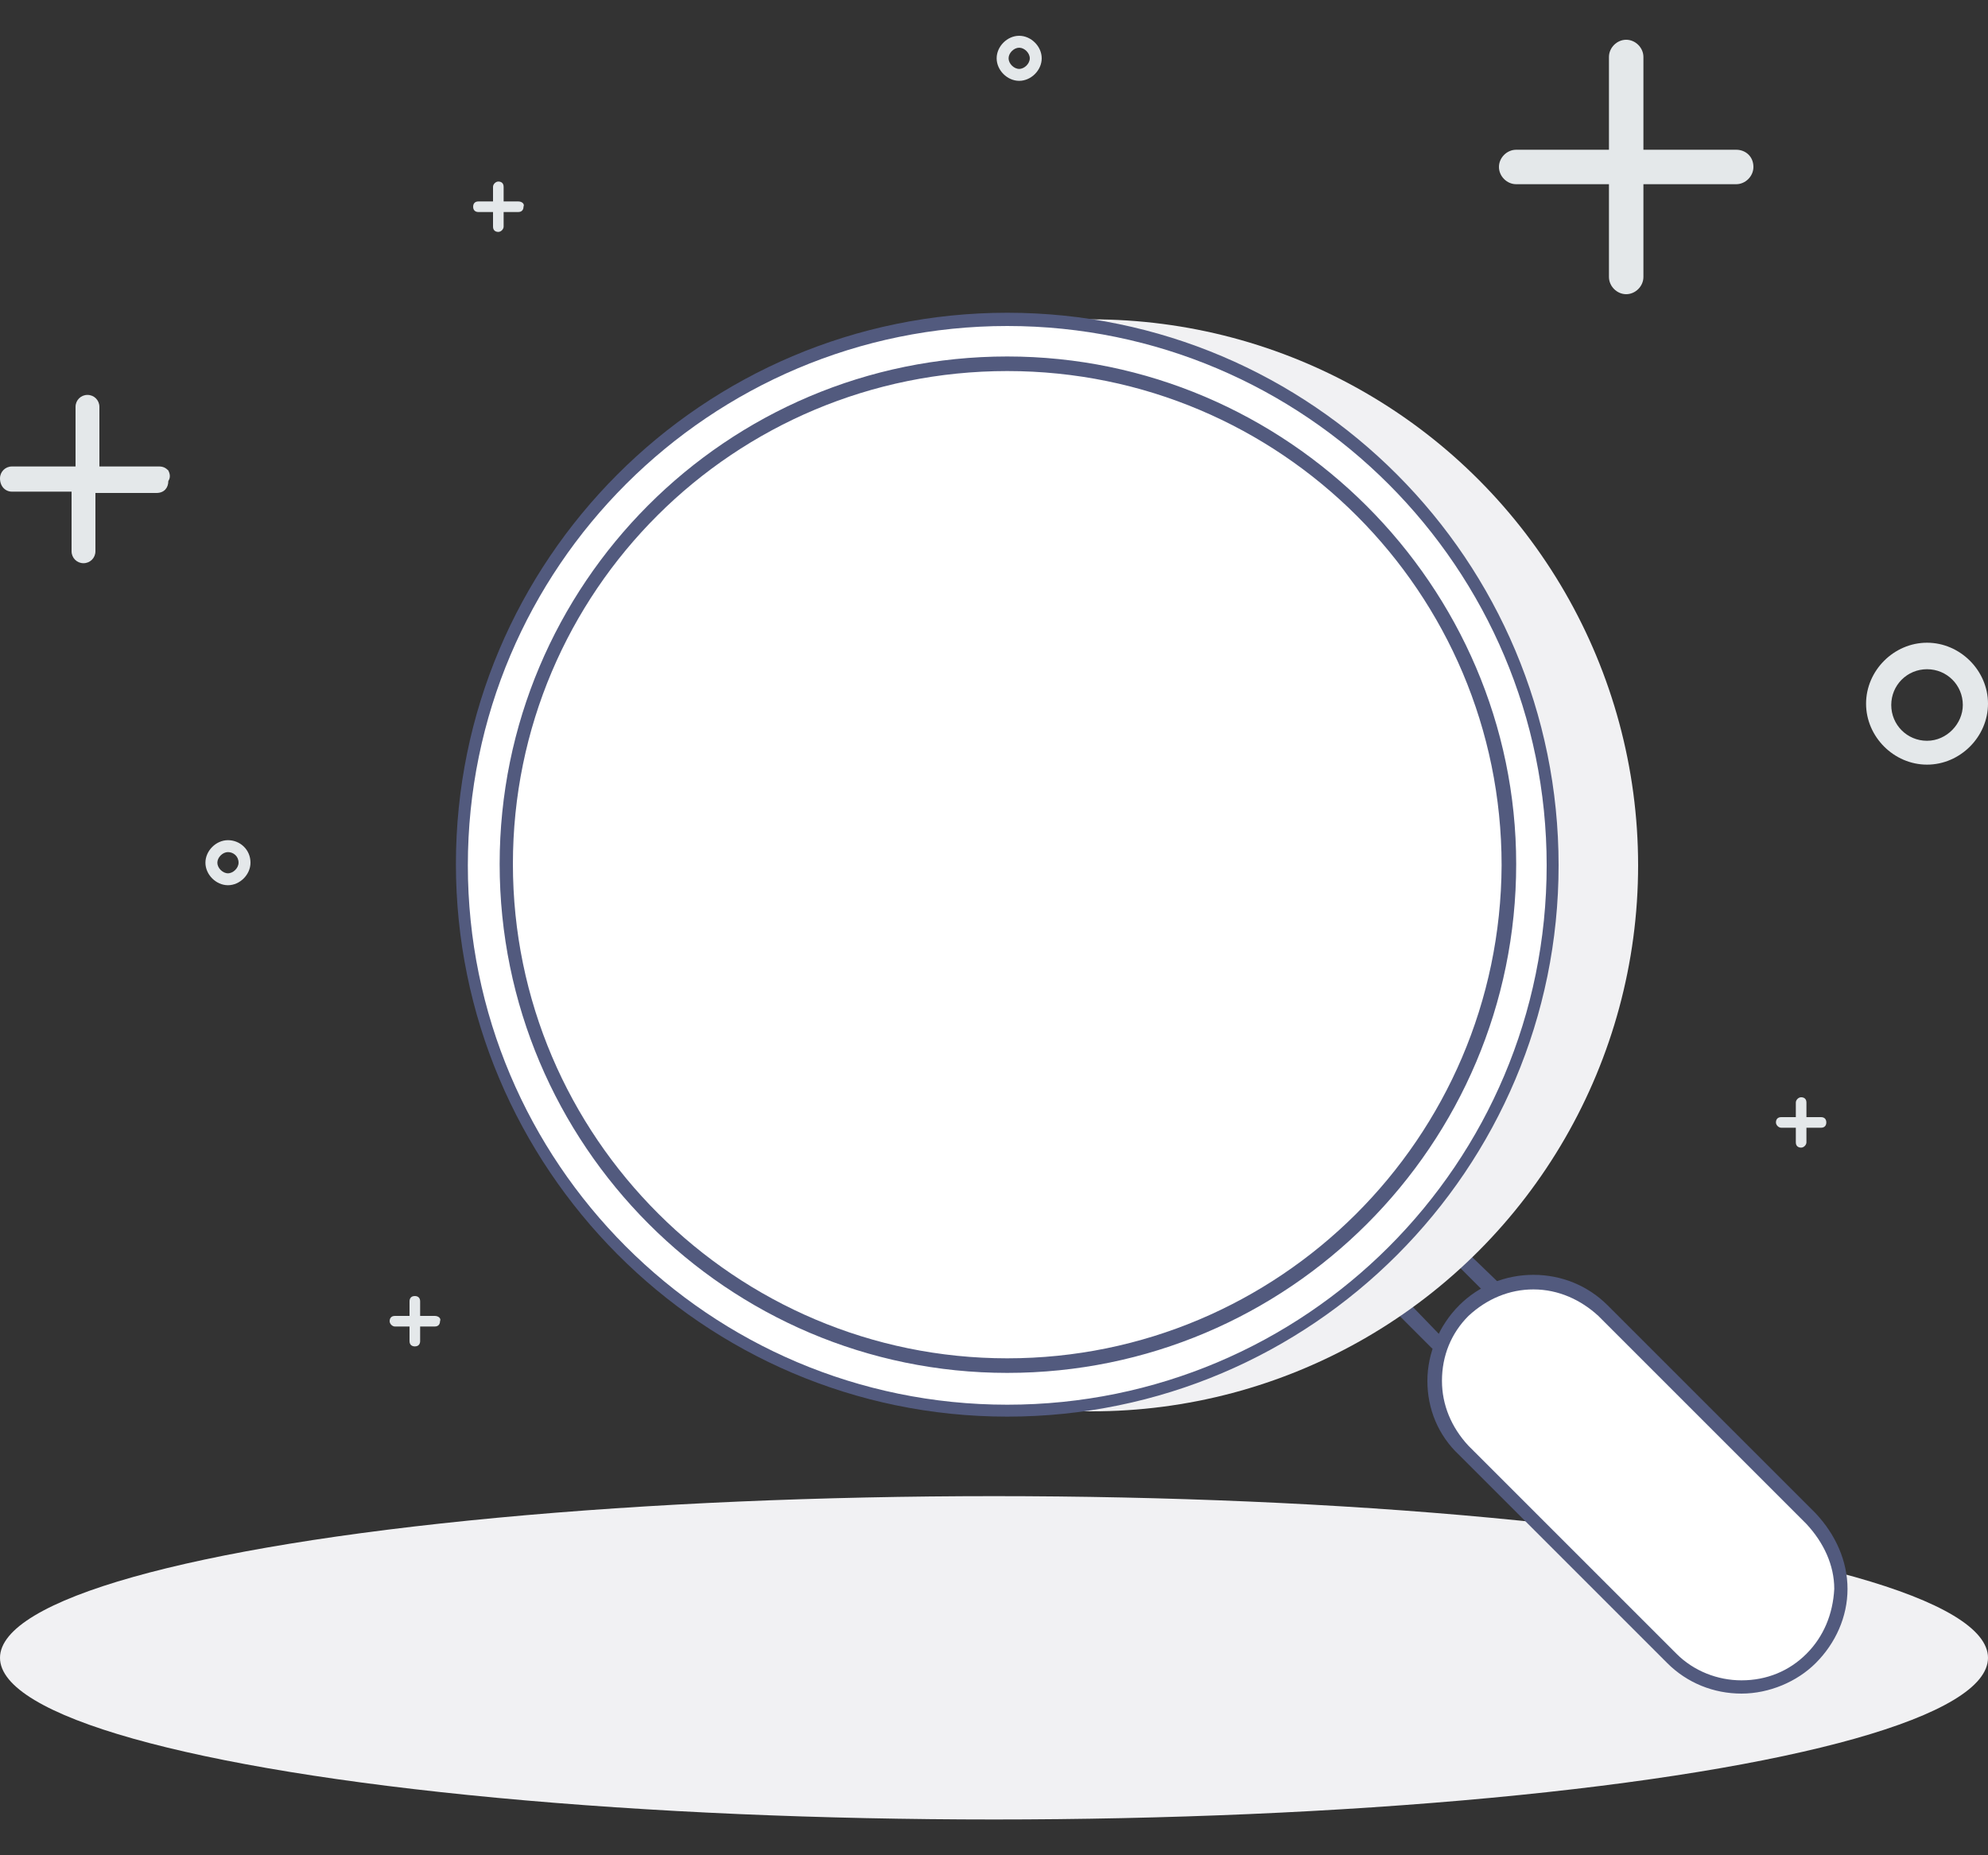 <?xml version="1.0" encoding="utf-8"?>
<!-- Generator: Adobe Illustrator 24.1.3, SVG Export Plug-In . SVG Version: 6.00 Build 0)  -->
<svg version="1.1" id="Layer_1" xmlns="http://www.w3.org/2000/svg" xmlns:xlink="http://www.w3.org/1999/xlink" x="0px" y="0px"
	 width="150px" height="140px" viewBox="0 0 150 140" enable-background="new 0 0 150 140" xml:space="preserve">
<rect x="0" y="0" width="150" height="140" fill="#333333" stroke="none"/>
<g>
	<ellipse fill="#F1F1F3" cx="75" cy="125.1" rx="75" ry="12.2"/>
	<g>
		<path fill="#525A7E" d="M106,98c-0.1-0.1-0.3-0.2-0.4-0.2s-0.3,0.1-0.4,0.2c-0.2,0.2-0.2,0.6,0,0.9l2.8,2.8
			c0.1,0.1,0.3,0.2,0.4,0.2c0.3,0,0.4-0.1,0.4-0.1c0.3-0.3,0.3-0.6,0-0.9L106,98z"/>
		<path fill="#525A7E" d="M110.6,94.4c-0.1-0.1-0.3-0.2-0.4-0.2c-0.2,0-0.3,0.1-0.4,0.2c-0.2,0.2-0.2,0.6,0,0.9l2.8,2.8
			c0.3,0.3,0.7,0.2,0.8,0c0.1-0.1,0.2-0.3,0.2-0.5c0-0.1-0.1-0.3-0.1-0.4l0,0L110.6,94.4z"/>
	</g>
	<circle fill="#F1F1F3" cx="82.4" cy="65.3" r="41.2"/>
	<g>
		<g>
			<g>
				<circle fill="#FFFFFF" cx="76" cy="65.3" r="41.2"/>
			</g>
			<g>
				<path fill="#525A7E" d="M76,106.6c-22.7,0-41.3-18.5-41.3-41.3c0-22.7,18.5-41.3,41.3-41.3c22.7,0,41.3,18.5,41.3,41.3
					C117.3,88.1,98.8,106.6,76,106.6z M76,24.2c-22.7,0-41.1,18.4-41.1,41.1s18.4,41.1,41.1,41.1s41.1-18.4,41.1-41.1
					C117.1,42.7,98.6,24.2,76,24.2z"/>
			</g>
		</g>
		<path fill="#525A7E" d="M76,23.6c-23,0-41.6,18.7-41.6,41.6S53,106.9,76,106.9s41.6-18.7,41.6-41.6C117.6,42.3,99,23.6,76,23.6z
			 M76,106c-22.5,0-40.7-18.3-40.7-40.7c0-22.5,18.3-40.7,40.7-40.7c22.5,0,40.7,18.3,40.7,40.7C116.7,87.8,98.5,106,76,106z"/>
	</g>
	<path fill="#525A7E" d="M76,26.9c-21.2,0-38.3,17.2-38.3,38.3c0,21.2,17.2,38.4,38.3,38.4c21.2,0,38.4-17.2,38.4-38.4
		C114.4,44.2,97.1,26.9,76,26.9z M76,102.5c-20.5,0-37.3-16.7-37.3-37.3S55.4,28,76,28s37.3,16.7,37.3,37.3
		C113.2,85.9,96.5,102.5,76,102.5z"/>
	<path fill="#E4E8EA" d="M145.4,48.5c-2.5,0-4.6,2.1-4.6,4.6c0,2.5,2.1,4.6,4.6,4.6s4.6-2.1,4.6-4.6C150,50.6,147.9,48.5,145.4,48.5
		z M145.4,55.9c-1.5,0-2.7-1.2-2.7-2.7s1.2-2.7,2.7-2.7c1.5,0,2.7,1.2,2.7,2.7C148.1,54.6,146.9,55.9,145.4,55.9z"/>
	<path fill="#E4E8EA" d="M17.2,63.4c-0.9,0-1.7,0.8-1.7,1.7c0,0.9,0.8,1.7,1.7,1.7s1.7-0.8,1.7-1.7C18.9,64.1,18.1,63.4,17.2,63.4z
		 M18,65.1c0,0.4-0.4,0.8-0.8,0.8c-0.4,0-0.8-0.4-0.8-0.8s0.4-0.8,0.8-0.8C17.6,64.3,18,64.6,18,65.1z"/>
	<path fill="#E4E8EA" d="M76.9,2.7c-0.9,0-1.7,0.8-1.7,1.7s0.8,1.7,1.7,1.7c0.9,0,1.7-0.8,1.7-1.7S77.8,2.7,76.9,2.7z M77.7,4.4
		c0,0.4-0.4,0.8-0.8,0.8s-0.8-0.4-0.8-0.8c0-0.4,0.4-0.8,0.8-0.8S77.7,4,77.7,4.4z"/>
	<path fill="#E4E8EA" d="M12.7,35.5c-0.2-0.2-0.4-0.3-0.7-0.3H7.5v-4.5c0-0.5-0.4-0.9-0.9-0.9s-0.9,0.4-0.9,0.9v4.5H0.9
		c-0.5,0-0.9,0.4-0.9,0.9c0,0.6,0.4,1,0.9,1h4.5v4.5c0,0.5,0.4,0.9,0.9,0.9s0.9-0.4,0.9-0.9v-4.4h4.6c0.6,0,0.9-0.4,0.9-0.9
		C12.9,36,12.8,35.7,12.7,35.5z"/>
	<path fill="#E4E8EA" d="M137.4,84.3h-1.1v-1.1c0-0.3-0.2-0.4-0.4-0.4s-0.4,0.2-0.4,0.4v1.1h-1.1c-0.3,0-0.4,0.2-0.4,0.4
		s0.2,0.4,0.4,0.4h1.1v1.1c0,0.3,0.2,0.4,0.4,0.4s0.4-0.2,0.4-0.4v-1.1h1.1c0.3,0,0.4-0.2,0.4-0.4S137.7,84.3,137.4,84.3z"/>
	<path fill="#E4E8EA" d="M39.1,15.2h-1.1v-1.1c0-0.3-0.2-0.4-0.4-0.4s-0.4,0.2-0.4,0.4v1.1h-1.1c-0.3,0-0.4,0.2-0.4,0.4
		c0,0.3,0.2,0.4,0.4,0.4h1.1v1.1c0,0.3,0.2,0.4,0.4,0.4s0.4-0.2,0.4-0.4v-1.1h1.1c0.3,0,0.4-0.2,0.4-0.4
		C39.6,15.4,39.4,15.2,39.1,15.2z"/>
	<path fill="#E4E8EA" d="M32.8,99.3h-1.1v-1.1c0-0.3-0.2-0.4-0.4-0.4c-0.3,0-0.4,0.2-0.4,0.4v1.1h-1.1c-0.3,0-0.4,0.2-0.4,0.4
		s0.2,0.4,0.4,0.4h1.1v1.1c0,0.3,0.2,0.4,0.4,0.4c0.3,0,0.4-0.2,0.4-0.4v-1.1h1.1c0.3,0,0.4-0.2,0.4-0.4
		C33.3,99.5,33.1,99.3,32.8,99.3z"/>
	<path fill="#E4E8EA" d="M124,13.9h7c0.7,0,1.3-0.6,1.3-1.3c0-0.8-0.6-1.3-1.3-1.3h-7v-7c0-0.7-0.6-1.3-1.3-1.3
		c-0.7,0-1.3,0.6-1.3,1.3v7h-7c-0.7,0-1.3,0.6-1.3,1.3c0,0.7,0.6,1.3,1.3,1.3h7v7c0,0.7,0.6,1.3,1.3,1.3c0.7,0,1.3-0.6,1.3-1.3V13.9
		z"/>
	<g>
		<g>
			<path fill="#FFFFFF" d="M136.7,125.1L136.7,125.1c-2.9,2.9-7.6,2.9-10.6,0l-15.7-15.7c-2.9-2.9-2.9-7.6,0-10.6l0,0
				c2.9-2.9,7.6-2.9,10.6,0l15.7,15.7C139.6,117.6,139.6,122.2,136.7,125.1z"/>
			<path fill="#525A7E" d="M131.4,127.4c-2,0-3.9-0.8-5.4-2.2l-15.6-15.7c-1.4-1.4-2.2-3.3-2.2-5.4c0-2,0.8-3.9,2.2-5.4
				s3.3-2.2,5.4-2.2c2,0,3.9,0.8,5.4,2.2l15.7,15.7c2.9,2.9,2.9,7.8,0,10.6C135.3,126.6,133.4,127.4,131.4,127.4z M115.7,96.8
				c-2,0-3.8,0.8-5.2,2.2c-2.9,2.9-2.9,7.5,0,10.4l15.7,15.7c2.9,2.9,7.5,2.9,10.4,0c2.9-2.9,2.9-7.5,0-10.4L120.9,99
				C119.6,97.6,117.7,96.8,115.7,96.8z"/>
		</g>
		<path fill="#525A7E" d="M137,114.2l-15.7-15.7c-1.5-1.5-3.5-2.3-5.6-2.3s-4.1,0.8-5.6,2.3s-2.4,3.6-2.4,5.7c0,2.1,0.8,4.1,2.4,5.6
			l15.7,15.7c1.5,1.5,3.5,2.3,5.6,2.3c2.1,0,4.2-0.9,5.6-2.3c1.5-1.5,2.4-3.5,2.4-5.6C139.4,117.8,138.5,115.8,137,114.2z
			 M136.3,124.8c-1.3,1.3-3,2-4.9,2c-1.8,0-3.6-0.7-4.9-2l-15.7-15.7c-1.3-1.4-2-3.1-2-4.9c0-1.9,0.7-3.6,2-4.9c1.4-1.3,3.1-2,4.9-2
			c1.9,0,3.6,0.8,4.9,2l15.7,15.7c1.3,1.4,2.1,3.1,2.1,4.9C138.3,121.8,137.6,123.5,136.3,124.8z"/>
	</g>
</g>
</svg>
